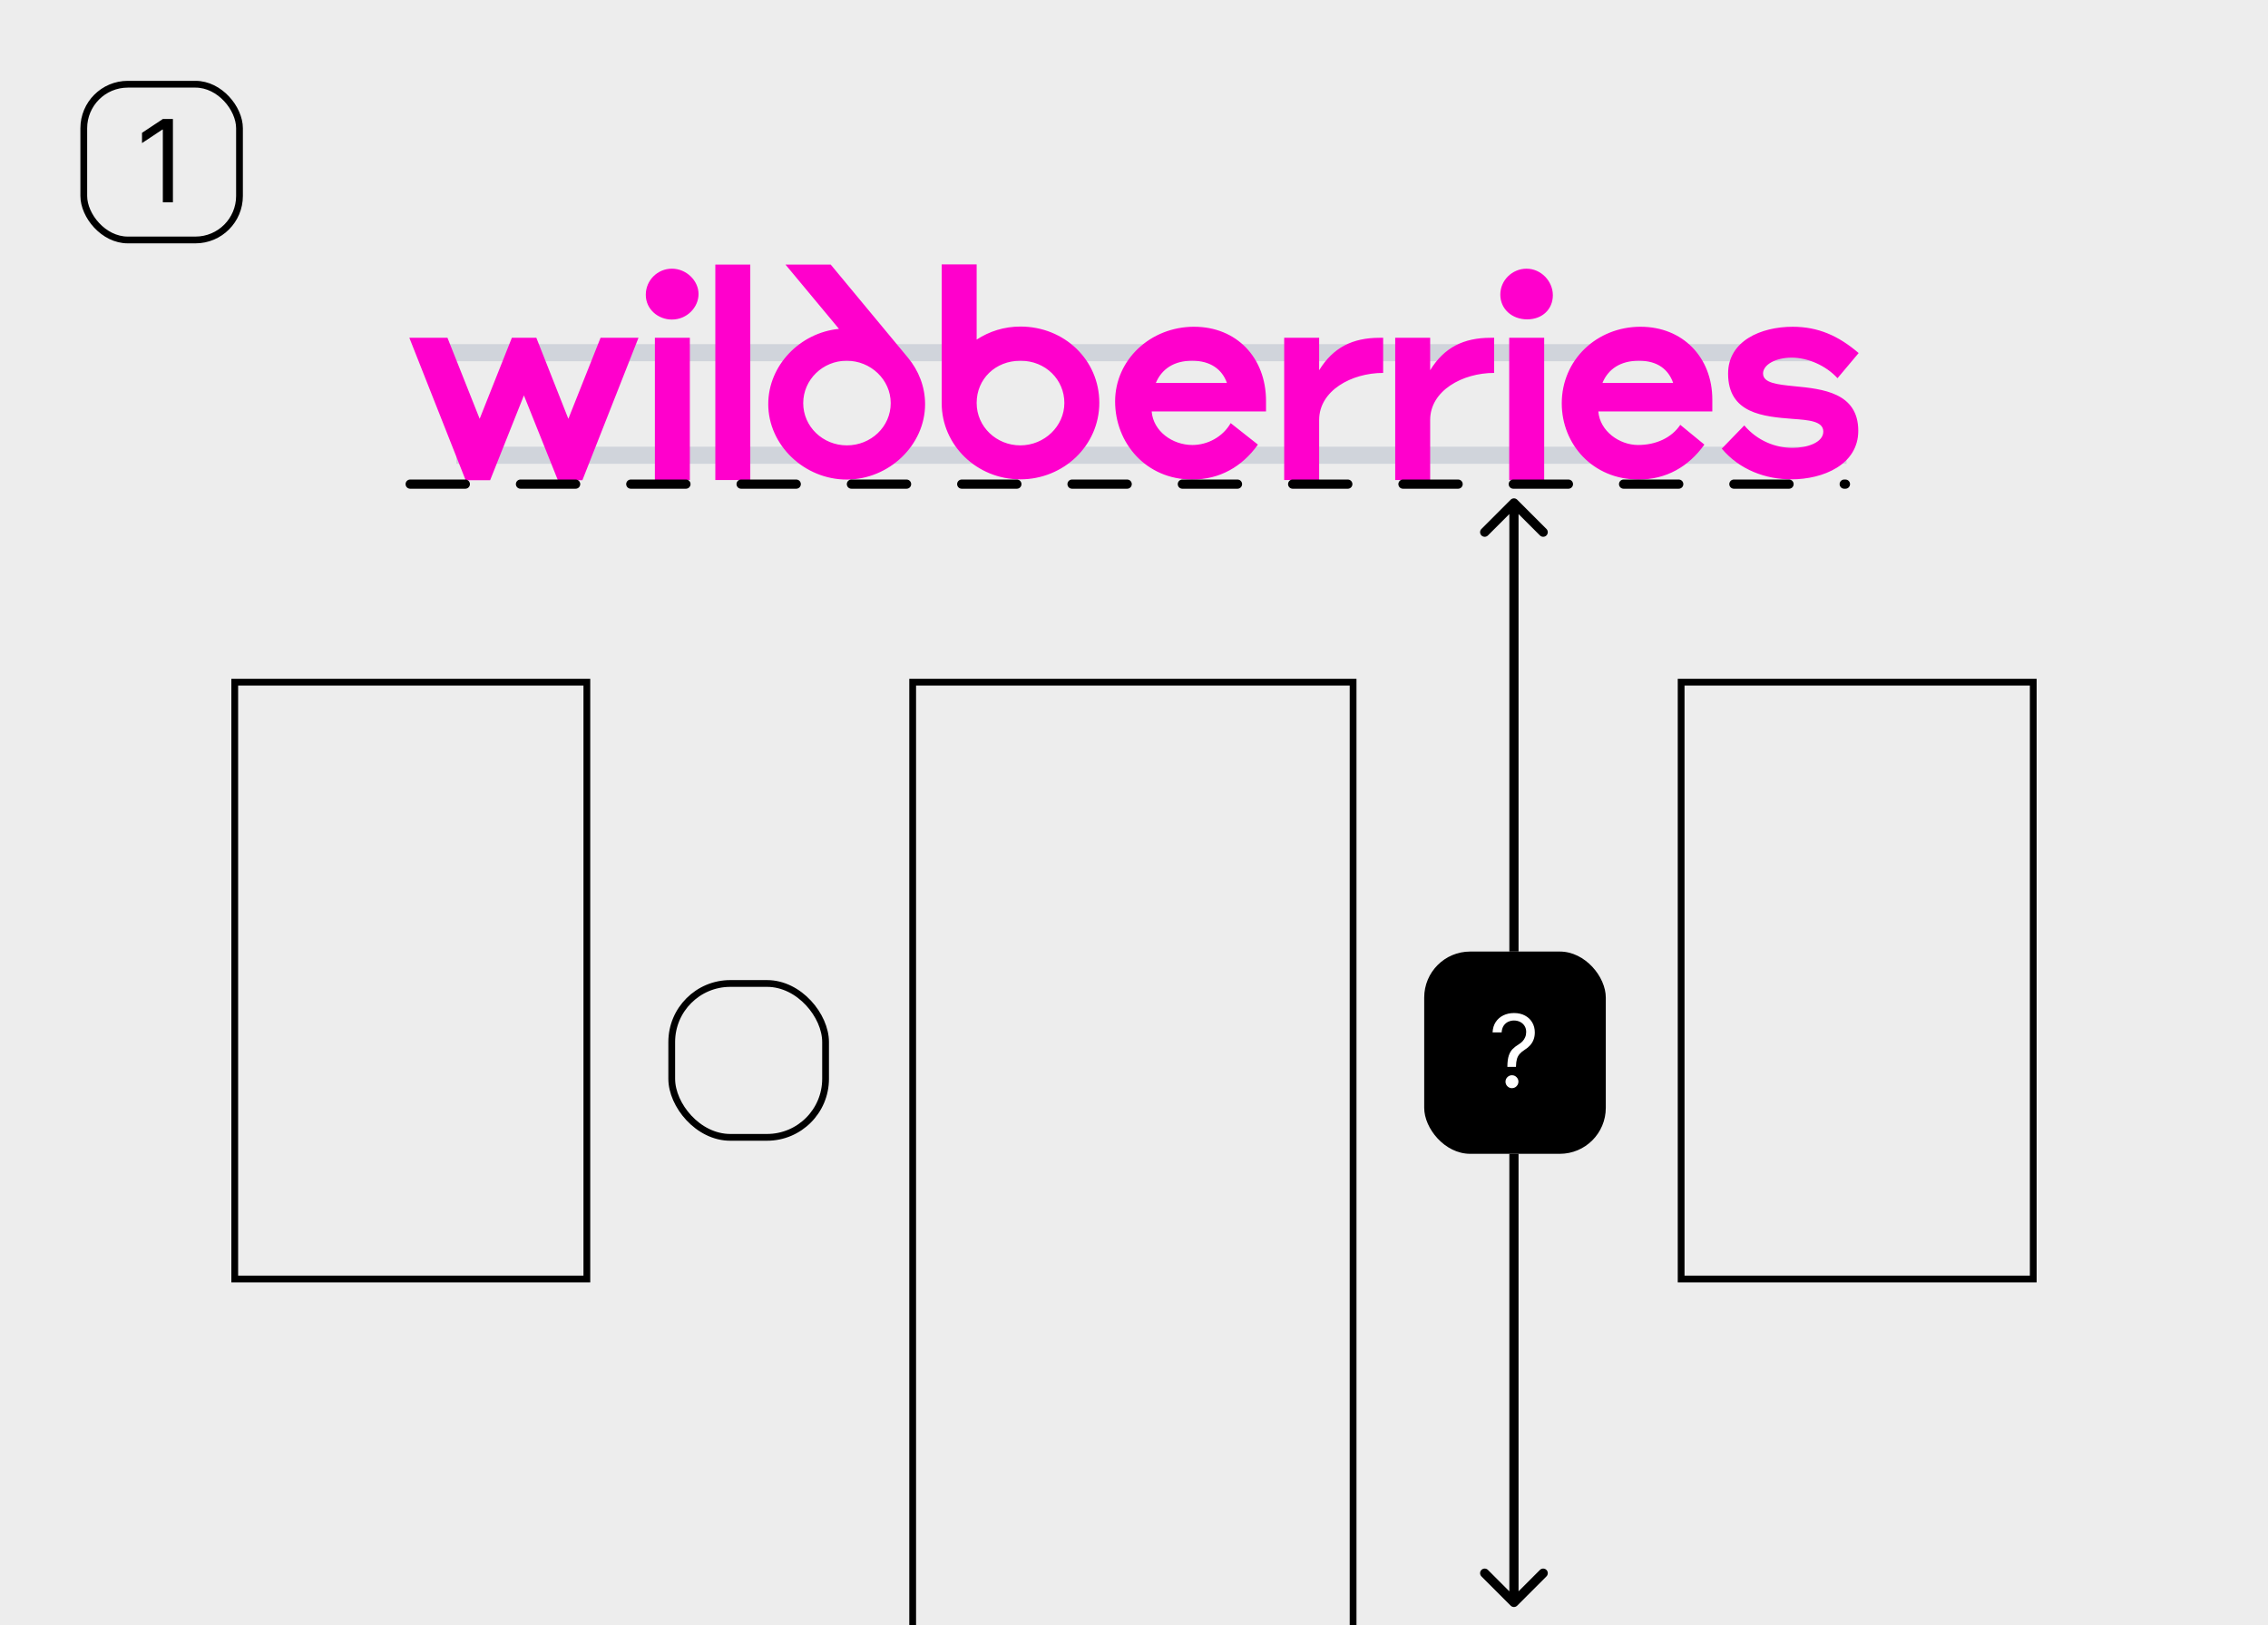 <svg width="1072" height="768" viewBox="0 0 1072 768" fill="none" xmlns="http://www.w3.org/2000/svg">
<rect x="0" y="0" width="1072" height="768" fill="#333333" stroke="none"/>
<g clip-path="url(#clip0_3223_21898)">
<rect width="1072" height="768" fill="#EDEDED"/>
<rect x="210.314" y="162.638" width="662.485" height="8.079" fill="#D0D4DB"/>
<rect x="215.695" y="211.112" width="657.099" height="8.079" fill="#D0D4DB"/>
<path d="M833.324 176.554C833.324 172.385 839.208 169.025 846.865 169.025C854.522 169.025 863.021 172.746 868.525 178.735L878.518 166.853C868.995 158.691 859.374 154.426 847.335 154.426C832.301 154.426 816.805 161.136 816.805 176.562C816.805 195.523 833.613 196.886 847.335 197.968C854.993 198.514 861.808 199.059 861.808 203.957C861.808 209.217 854.06 211.67 847.245 211.67C839.307 211.67 830.717 208.407 824.462 201.055L813.818 212.031C822.317 222.101 834.636 226.543 846.683 226.543C861.808 226.543 878.336 219.559 878.336 203.589C878.336 185.533 861.346 183.81 848.276 182.543C840.057 181.725 833.341 181.004 833.341 176.554H833.324ZM757.419 180.996C760.126 174.373 766.009 170.469 774.69 170.469C783.37 170.469 788.601 174.549 790.846 180.996H757.419ZM775.44 154.418C754.804 154.418 738.185 170.02 738.185 190.616C738.185 209.939 752.84 226.631 774.508 226.631C787.578 226.631 798.132 220.554 805.599 210.123L794.212 200.783C790.194 206.772 782.916 210.307 774.236 210.307C765.555 210.307 756.215 203.869 755.472 194.433H809.346V188.805C809.346 168.937 795.434 154.426 775.457 154.426L775.44 154.418ZM713.348 226.858H729.876V159.631H713.348V226.858ZM721.558 126.976C714.834 126.976 709.14 132.42 709.14 139.227C709.14 146.034 714.652 150.932 721.839 150.932C729.026 150.932 733.977 146.122 733.977 139.5C733.977 132.877 728.374 126.984 721.558 126.984V126.976ZM482.357 154.329C474.609 154.329 467.604 156.598 461.63 160.495V124.938H445.102V190.528C445.102 210.484 461.811 226.543 482.258 226.543C502.705 226.543 519.604 210.58 519.604 190.344C519.604 170.108 503.077 154.329 482.349 154.329H482.357ZM396.551 155.42C378.158 157.232 363.124 172.657 363.124 190.985C363.124 210.396 380.213 226.639 400.189 226.639C420.166 226.639 437.255 210.404 437.255 190.985C437.255 182.727 434.177 175.111 429.226 169.122L392.631 125.026H371.252L396.551 155.42ZM268.637 197.923L253.512 159.639H241.935L226.719 197.923L211.504 159.639H193.482L220.093 226.954H231.67L247.637 186.859L263.694 226.954H275.271L301.791 159.639H283.861L268.645 197.923H268.637ZM564.418 154.418C543.781 154.418 527.072 170.02 527.072 189.71C527.072 209.401 541.726 226.631 563.485 226.631C576.556 226.631 587.109 220.554 594.577 210.123L581.696 199.965C577.959 206.499 570.772 210.307 563.585 210.307C554.244 210.307 545.101 203.869 544.35 194.433H598.406V189.534C598.406 168.937 584.403 154.426 564.418 154.426V154.418ZM623.515 174.969V159.639H606.987V226.866H623.515V198.468C623.515 184.662 638.73 176.244 653.765 176.244V159.639H652.081C639.382 159.639 630.141 164.177 623.515 174.969ZM675.986 174.969V159.639H659.458V226.866H675.986V198.468C675.986 184.662 691.201 176.244 706.235 176.244V159.639H704.552C691.853 159.639 682.612 164.177 675.986 174.969ZM338.106 226.858H354.633V125.026H338.106V226.858ZM400.288 210.484C388.901 210.484 379.652 201.592 379.652 190.528C379.652 179.464 388.893 170.477 400.189 170.477C411.486 170.477 421.008 179.368 421.008 190.528C421.008 201.689 411.667 210.484 400.28 210.484H400.288ZM482.267 210.484C471.061 210.484 461.63 201.777 461.63 190.432C461.63 179.087 470.5 170.477 482.357 170.477C494.215 170.477 503.085 179.456 503.085 190.432C503.085 201.408 493.654 210.484 482.267 210.484ZM309.539 226.858H326.067V159.631H309.539V226.858ZM317.568 126.976C310.843 126.976 305.24 132.42 305.24 139.315C305.24 146.21 311.123 151.021 317.568 151.021C324.755 151.021 330.176 145.216 330.176 138.954C330.176 132.693 324.482 126.976 317.568 126.976ZM546.314 180.996C549.112 174.373 554.904 170.469 563.494 170.469C572.084 170.469 577.686 174.549 579.922 180.996H546.314Z" fill="#FF00CC"/>
<rect x="431.388" y="322.4" width="208.167" height="456.44" stroke="black" stroke-width="3.2"/>
<rect x="110.956" y="322.4" width="166.431" height="282.065" stroke="black" stroke-width="3.2"/>
<rect x="794.612" y="322.4" width="166.431" height="282.065" stroke="black" stroke-width="3.2"/>
<rect x="317.5" y="464.794" width="72.719" height="72.719" rx="27.67" stroke="black" stroke-width="3.2"/>
<rect x="39.6" y="39.806" width="73.6" height="73.6" rx="20.8" stroke="black" stroke-width="3.2"/>
<path d="M81.734 56.239V95.606H76.967V61.237H76.736L67.125 67.619V62.775L76.967 56.239H81.734Z" fill="black"/>
<path d="M717.122 236.154C716.273 235.305 714.898 235.305 714.049 236.154L700.224 249.979C699.375 250.828 699.375 252.203 700.224 253.052C701.072 253.9 702.448 253.9 703.296 253.052L715.585 240.762L727.875 253.052C728.723 253.9 730.099 253.9 730.947 253.052C731.796 252.203 731.796 250.828 730.947 249.979L717.122 236.154ZM717.758 449.706L717.758 237.69L713.413 237.69L713.413 449.706L717.758 449.706Z" fill="black"/>
<rect x="673.171" y="449.706" width="85.829" height="95.589" rx="21.725" fill="black"/>
<path d="M712.479 504.224V504.02C712.502 501.859 712.728 500.139 713.158 498.861C713.588 497.582 714.199 496.547 714.991 495.755C715.783 494.963 716.733 494.233 717.842 493.565C718.51 493.158 719.11 492.677 719.641 492.122C720.173 491.557 720.592 490.906 720.897 490.171C721.214 489.435 721.373 488.62 721.373 487.727C721.373 486.618 721.112 485.656 720.592 484.841C720.071 484.027 719.376 483.399 718.504 482.957C717.633 482.516 716.666 482.295 715.602 482.295C714.674 482.295 713.78 482.488 712.92 482.872C712.06 483.257 711.342 483.863 710.765 484.689C710.188 485.515 709.854 486.595 709.763 487.93H705.486C705.577 486.007 706.075 484.36 706.98 482.991C707.896 481.622 709.102 480.576 710.595 479.851C712.1 479.127 713.769 478.765 715.602 478.765C717.593 478.765 719.325 479.161 720.796 479.953C722.278 480.745 723.421 481.831 724.224 483.212C725.039 484.592 725.446 486.165 725.446 487.93C725.446 489.175 725.254 490.301 724.869 491.308C724.496 492.315 723.952 493.214 723.24 494.006C722.538 494.798 721.689 495.5 720.694 496.111C719.698 496.733 718.9 497.39 718.301 498.08C717.701 498.759 717.265 499.568 716.994 500.507C716.722 501.446 716.575 502.617 716.552 504.02V504.224H712.479ZM714.652 514.272C713.814 514.272 713.096 513.972 712.496 513.372C711.896 512.772 711.596 512.054 711.596 511.217C711.596 510.379 711.896 509.661 712.496 509.061C713.096 508.461 713.814 508.161 714.652 508.161C715.489 508.161 716.207 508.461 716.807 509.061C717.407 509.661 717.707 510.379 717.707 511.217C717.707 511.771 717.565 512.28 717.282 512.744C717.011 513.208 716.643 513.581 716.179 513.864C715.726 514.136 715.217 514.272 714.652 514.272Z" fill="white"/>
<path d="M714.049 758.846C714.898 759.695 716.273 759.695 717.122 758.846L730.947 745.021C731.796 744.172 731.796 742.797 730.947 741.948C730.099 741.1 728.723 741.1 727.875 741.948L715.585 754.238L703.296 741.948C702.448 741.1 701.072 741.1 700.224 741.948C699.375 742.797 699.375 744.172 700.224 745.021L714.049 758.846ZM717.758 757.31L717.758 545.294L713.413 545.294L713.413 757.31L717.758 757.31Z" fill="black"/>
<path d="M193.87 228.8L872.27 228.8" stroke="black" stroke-width="4.345" stroke-linecap="round" stroke-dasharray="26.07 26.07"/>
</g>
<defs>
<clipPath id="clip0_3223_21898">
<rect width="1072" height="768" fill="white"/>
</clipPath>
</defs>
</svg>
